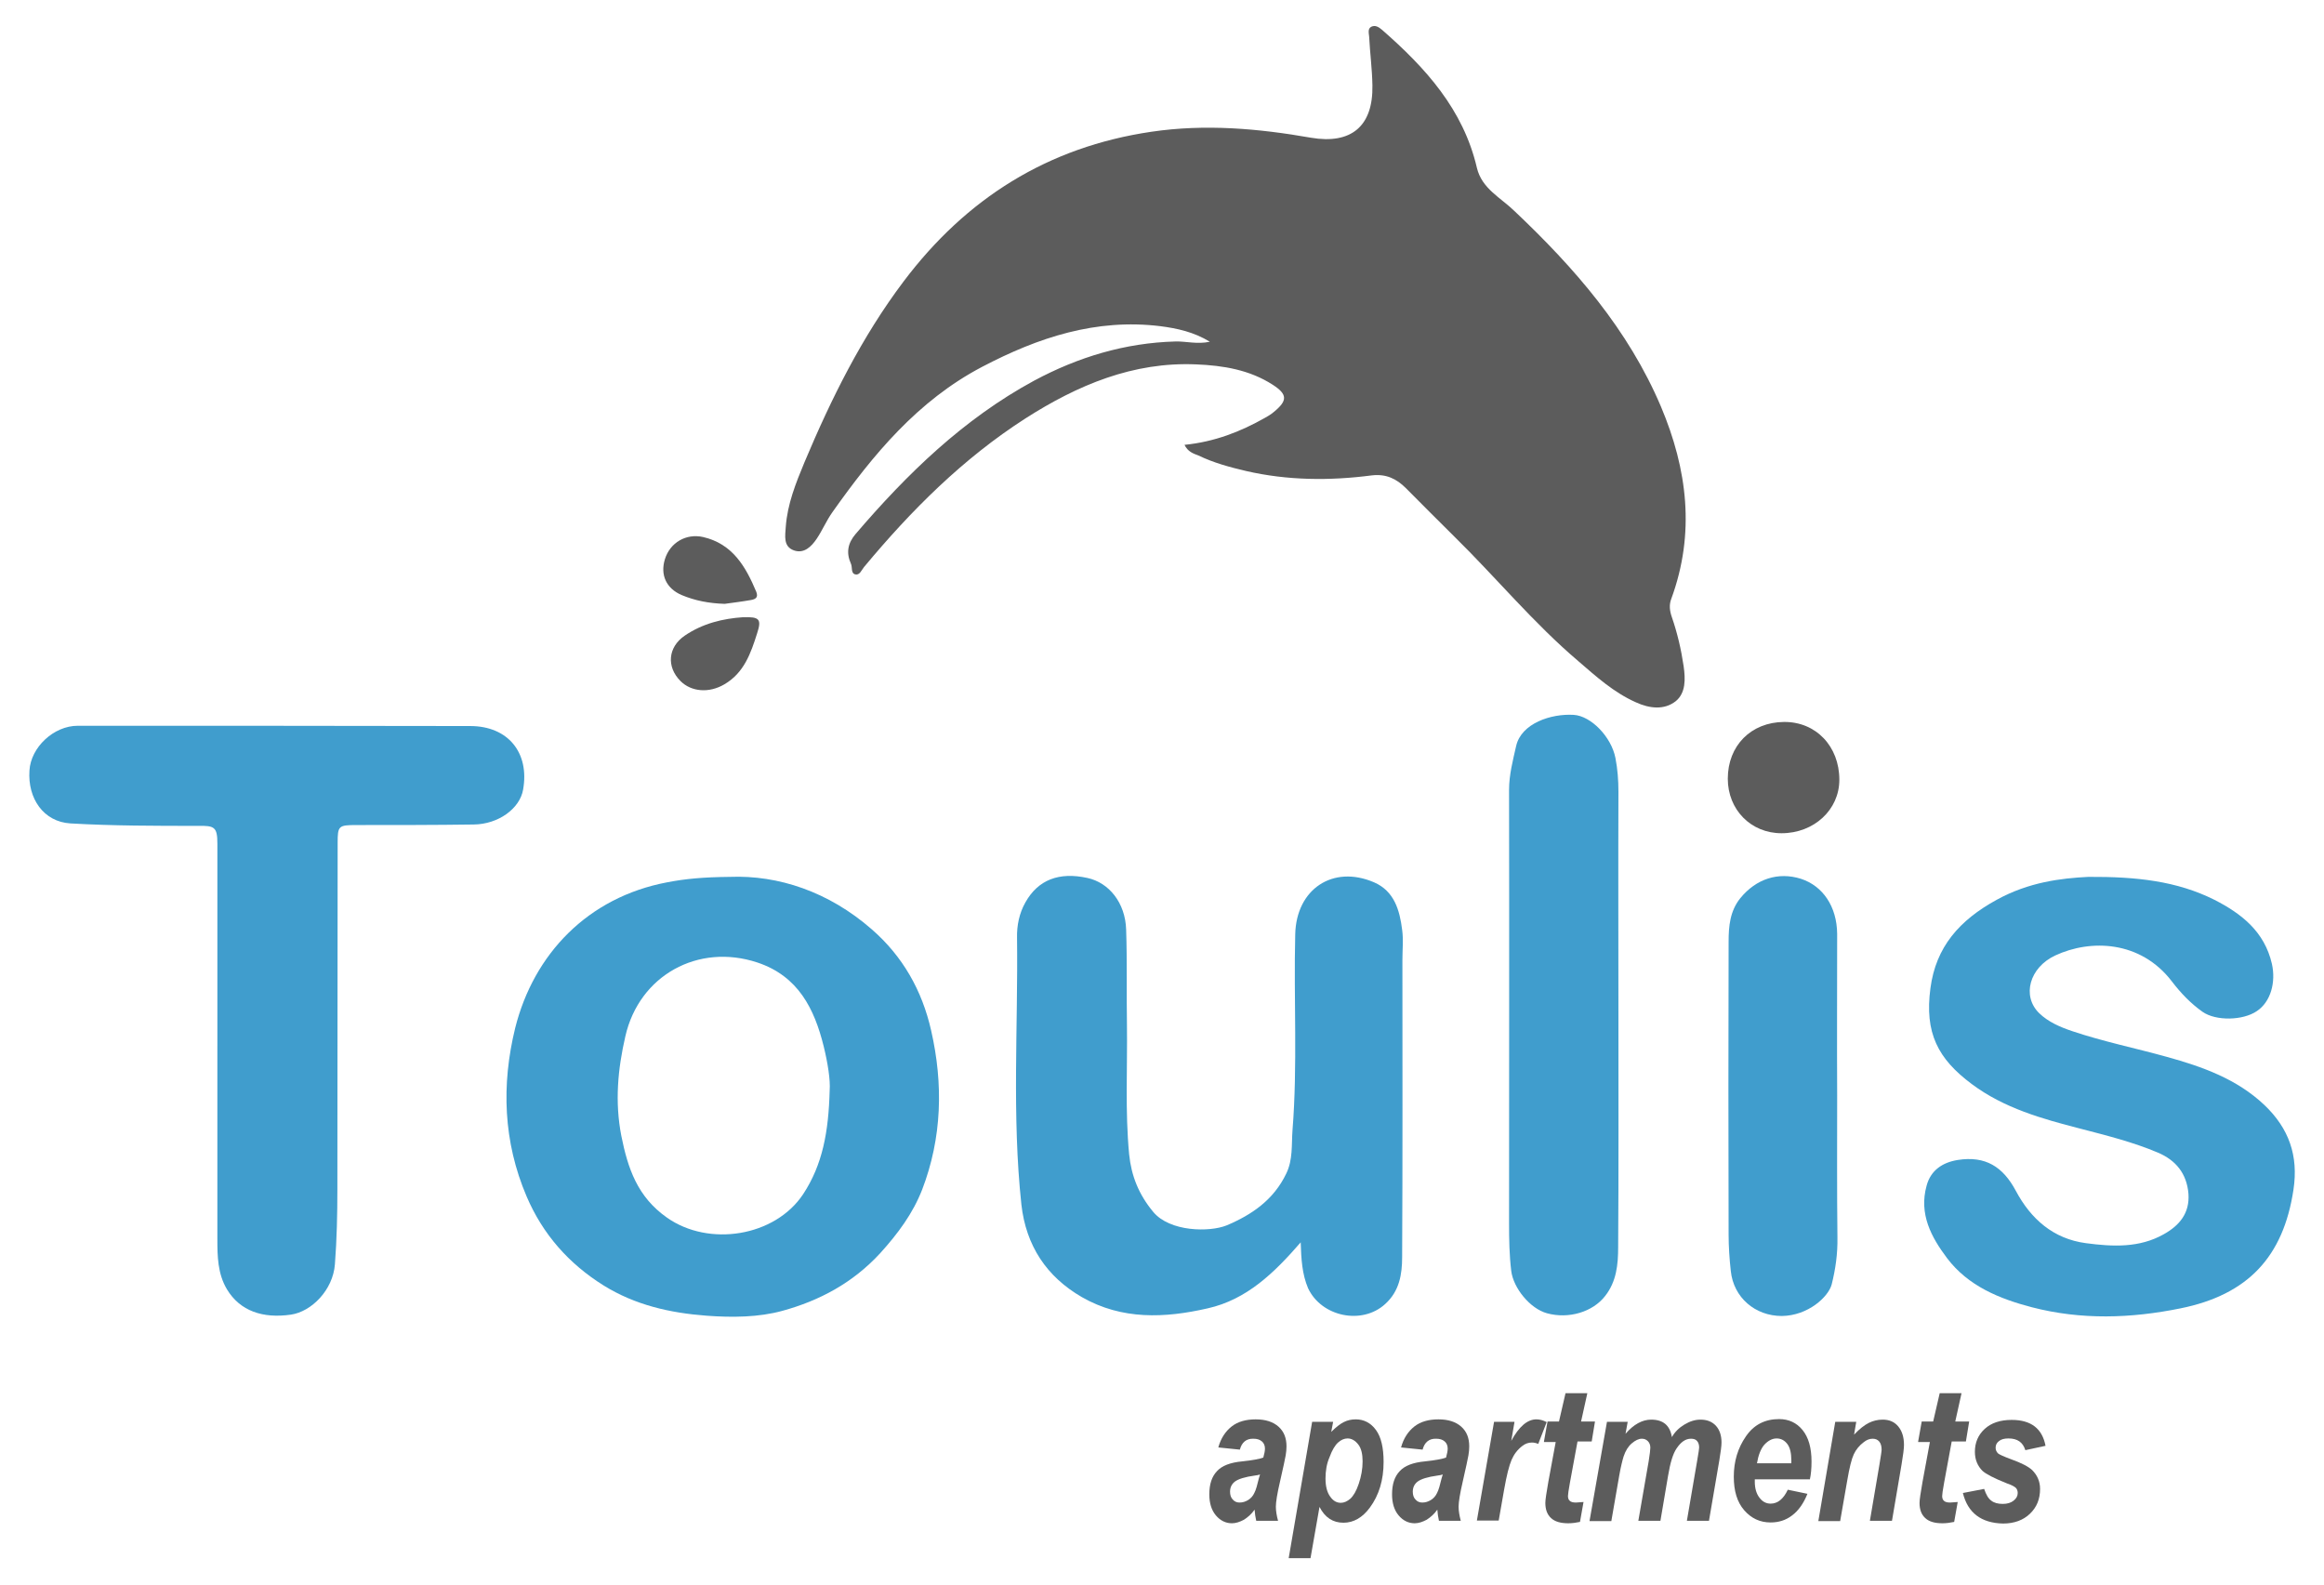<?xml version="1.0" encoding="utf-8"?>
<!-- Generator: Adobe Illustrator 20.1.0, SVG Export Plug-In . SVG Version: 6.00 Build 0)  -->
<svg version="1.1" xmlns="http://www.w3.org/2000/svg" xmlns:xlink="http://www.w3.org/1999/xlink" x="0px" y="0px"
	 viewBox="0 0 852.1 581" style="enable-background:new 0 0 852.1 581;" xml:space="preserve">
<style type="text/css">
	.st0{fill:#409DCD;}
	.st1{fill:#5C5C5C;}
</style>
<g id="Layer_2">
</g>
<g id="Layer_1">
	<g>
		<path class="st0" d="M79.7,383.3c0-24.7,0-49.3,0-74c0-6.1-1.1-6.6-7-6.5c-15.6,0-31.3,0-46.9-0.9c-9.8-0.6-15.7-9.1-15-19.4
			c0.5-8.5,8.9-16.4,17.7-16.4c48,0,96,0,143.9,0.1c13.9,0,21.8,9.8,19.4,23.3c-1.2,7-9.1,12.7-18.1,12.8c-14.3,0.2-28.7,0.2-43,0.2
			c-6.6,0-6.9,0.3-6.9,6.6c-0.1,42.3,0,84.6-0.1,127c0,9.1-0.2,18.3-0.9,27.4c-0.7,9.5-8.6,17.4-16.1,18.5
			c-10.3,1.5-18.7-1.3-23.5-9.3c-3.4-5.7-3.5-12.1-3.5-18.4C79.7,430.6,79.7,407,79.7,383.3z"/>
		<path class="st0" d="M267.6,321.5c17.7-0.7,36.2,5.4,52,19.2c11.4,9.9,18.5,22.5,21.8,37.1c4.5,19.7,4,39.4-3.3,58.4
			c-3.4,8.7-8.8,16-15.3,23.2c-10.1,11-22.4,17.5-35.9,21.2c-8.7,2.4-18.4,2.5-27.8,1.8c-13.4-1-26.2-3.9-37.8-11.1
			c-12.8-8-22.3-18.8-28.2-32.6c-8.6-20.1-9.3-41-4.2-61.8c6.8-27.1,26.6-47.9,55.7-53.4C251.3,322.2,257.8,321.6,267.6,321.5z
			 M304.2,399.8c0.3-3.8-0.7-10.1-2.2-16.2c-3.4-13.7-9.3-25.7-24.3-30.7c-21.7-7.2-43.3,4.7-48.4,27c-2.8,12.1-3.9,24.1-1.5,36.5
			c2.4,12,5.9,22.4,16.7,30c15.4,10.9,39.7,7,50-8.6C301.6,427,303.8,415,304.2,399.8z"/>
		<path class="st0" d="M476.9,455.5c-9.7,11.2-19.8,21-34.1,24.2c-15.7,3.6-31.4,4.3-46.1-4.1c-13-7.5-20.5-18.9-22.2-33.9
			c-3.5-32.6-1.2-65.2-1.6-97.9c-0.1-4.4,0.8-9,3.1-13c4.6-8.2,12.3-11.2,22.7-8.9c7.9,1.7,13.9,9.1,14.2,18.9
			c0.4,11.7,0.1,23.3,0.3,35c0.2,15.8-0.7,31.6,0.8,47.4c0.8,7.9,3.5,14.7,8.8,21.1c6.1,7.4,20.7,7.5,26.9,5
			c9.3-3.9,17.3-9.4,21.9-19c2.5-5.1,1.9-10.6,2.3-15.9c1.9-23.9,0.4-47.9,1-71.9c0.4-16.5,13.8-25.5,28.9-19
			c7.4,3.2,9.4,10.2,10.3,17.4c0.5,3.6,0.1,7.3,0.1,11c0,36.3,0.1,72.7-0.1,109c0,6.3-1,12.5-6.2,17.2c-8.5,7.8-23.4,4.7-28.3-5.8
			C477.4,467.1,477.1,461.6,476.9,455.5z"/>
		<path class="st0" d="M765.7,321.5c17.6-0.1,32.4,1.5,46.2,8.4c10,5.1,18.4,11.7,21.1,23.5c1.5,6.7-0.4,13.9-5.5,17.3
			c-5.1,3.5-15,3.7-19.9,0.3c-4.4-3.1-8.1-7-11.3-11.2c-11.5-15-29.8-15.5-42.7-9.5c-9.5,4.4-12.4,14.9-5.9,21.2
			c3.3,3.2,7.7,5.1,12.2,6.6c11.3,3.8,23.1,6.2,34.6,9.4c13,3.6,25.7,8.1,35.8,17.7c8.9,8.5,12.5,18.5,10.6,31
			c-3.7,24.6-16.7,38.5-41.4,43.5c-18.2,3.7-36.4,4.3-54.5-0.4c-11.9-3.1-23.4-7.8-31.1-18c-5.8-7.7-10.4-16.2-7.5-26.6
			c1.5-5.6,5.8-8.5,11.4-9.4c10.2-1.6,16.6,2.5,21.3,11.3c5.5,10.3,13.7,17.6,25.7,19.2c9.8,1.3,19.6,1.8,28.6-3.3
			c5.7-3.2,9.5-7.7,9-14.8c-0.6-7.4-4.6-12.3-11.2-15.1c-9.2-3.9-18.9-6.3-28.5-8.8c-14-3.6-27.9-7.5-39.7-16.3
			c-12.5-9.3-17.4-18.8-15.2-35.2c2-15.1,10.6-24.9,24.3-32.4C743.9,323.4,755.7,322,765.7,321.5z"/>
		<path class="st0" d="M593.4,372.3c0,28.3,0.1,56.7-0.1,85c0,6.3-0.6,12.6-4.8,17.9c-4.5,5.8-13.3,8.5-21.3,6.3
			c-6.2-1.7-12.3-9.2-13.1-15.5c-0.7-5.8-0.8-11.6-0.8-17.4c0-53,0.1-106,0-159c0-5.5,1.4-10.8,2.6-16.1
			c1.9-8.3,12.8-11.9,21.1-11.4c6.4,0.4,13.8,8.1,15.3,15.8c0.8,4.1,1.1,8.2,1.1,12.4C593.3,317.7,593.4,345,593.4,372.3z"/>
		<path class="st0" d="M673.6,401.8c0,17.3-0.1,34.6,0.1,52c0.1,5.9-0.7,11.5-2.1,17.1c-1.2,4.6-8.7,11.5-18.3,11.6
			c-9.8,0-17.7-6.8-18.7-16.5c-0.5-4.5-0.8-9-0.8-13.4c-0.1-35.8-0.1-71.6,0-107.4c0-5.6,0.5-11.2,4.3-15.9
			c5.8-7.1,13.9-9.7,22.2-7.1c8,2.6,13.2,10.1,13.3,20.2C673.6,362.2,673.5,382,673.6,401.8C673.5,401.8,673.6,401.8,673.6,401.8z"
			/>
	</g>
	<g>
		<path class="st1" d="M434.3,163.1c11-1.1,20.5-4.8,29.5-9.9c1.2-0.7,2.3-1.3,3.3-2.2c5-4.1,5-6.4-0.4-9.9
			c-8.5-5.5-18.2-7.1-28.1-7.5c-23.2-1-43.5,7.6-62.6,19.8c-22.9,14.7-41.9,33.7-59.2,54.5c-0.9,1.1-1.6,3.1-3.2,2.7
			c-1.7-0.4-1-2.6-1.6-3.9c-1.8-4-1.2-7.5,1.7-10.9c18.9-22.1,39.6-42.2,65.4-56.2c16.2-8.7,33.4-13.9,51.9-14.4
			c3.9-0.1,7.9,1.1,12.6,0.1c-5.9-3.6-12-4.9-18.1-5.7c-23.6-2.9-44.8,4.1-65.4,14.9c-23.6,12.4-39.9,32.1-54.9,53.3
			c-2.2,3.1-3.7,6.7-5.8,9.8c-1.9,2.8-4.6,5.5-8.3,4.2c-4-1.4-3.2-5.4-3-8.6c0.6-8.4,3.7-16.1,6.9-23.8c9.8-23.3,21-45.9,36.3-66.2
			c22.9-30.4,52.8-49.3,90.9-54.9c19.7-2.9,39.1-1.2,58.5,2.2c14.7,2.5,22.8-4.2,22.5-19.2c-0.1-6-0.9-11.9-1.2-17.9
			c-0.1-1.2-0.6-2.9,0.8-3.6c1.5-0.7,2.7,0.1,4,1.2c15.9,13.9,29.7,29.1,34.7,50.5c1.8,7.7,8.8,11,13.8,15.9
			c22,20.8,41.7,43.4,53.7,71.7c9.7,23,12.6,46.4,3.8,70.4c-0.9,2.3-0.6,4.5,0.2,6.8c2,5.8,3.4,11.8,4.3,17.9
			c0.7,4.8,0.8,9.9-2.9,12.9c-4.2,3.3-9.6,2.7-14.6,0.4c-8.1-3.6-14.5-9.4-21-15c-16.5-14-30.3-30.8-45.7-45.9
			c-5.9-5.8-11.7-11.7-17.6-17.6c-3.5-3.5-7.3-5.3-12.5-4.7c-15.4,2-30.9,1.9-46.1-1.6c-6-1.4-11.9-3-17.5-5.7
			C437.5,166.3,435.5,165.6,434.3,163.1z"/>
		<path class="st1" d="M653.2,305.5c-11.2,0-19.7-8.6-19.7-20c0-12.1,8.5-20.7,20.6-20.8c11.7-0.1,20.3,8.9,20.3,21.2
			C674.4,296.9,665.1,305.5,653.2,305.5z"/>
		<path class="st1" d="M272.4,226.3c6.1-0.2,6.9,0.7,5.2,5.9c-2.3,7.3-4.8,14.5-12,18.7c-5.6,3.3-12.1,2.8-16.1-1.2
			c-5.2-5.2-4.6-12.4,1.5-16.6C257.7,228.5,265.2,226.8,272.4,226.3z"/>
		<path class="st1" d="M265.7,221.4c-5.9-0.2-10.9-1.2-15.7-3.2c-5.7-2.4-8-7.4-6.2-13.2c1.9-6.1,7.8-9.5,14-8.1
			c10.8,2.5,15.6,10.8,19.5,20.1c0.8,2.1-0.3,2.7-2,3C271.9,220.6,268.5,221,265.7,221.4z"/>
		<g>
			<path class="st1" d="M454.6,531.5l-7.9-0.8c0.9-3.3,2.6-5.9,4.9-7.7c2.3-1.8,5.3-2.6,8.8-2.6c3.6,0,6.4,0.9,8.4,2.7
				s2.9,4.2,2.9,7.2c0,1-0.1,2.2-0.3,3.3c-0.2,1.2-0.9,4.4-2.1,9.7c-1,4.3-1.5,7.4-1.5,9.1c0,1.6,0.3,3.3,0.8,5.2h-8
				c-0.3-1.3-0.5-2.7-0.6-4.1c-1.1,1.6-2.5,2.8-3.9,3.7c-1.5,0.8-3,1.3-4.4,1.3c-2.3,0-4.3-1-5.9-2.9c-1.6-1.9-2.4-4.5-2.4-7.7
				c0-3.7,0.9-6.5,2.8-8.5c1.8-2,4.9-3.2,9.3-3.6c3.8-0.4,6.4-0.9,7.7-1.4c0.4-1.4,0.6-2.5,0.6-3.3c0-1.1-0.4-2-1.1-2.6
				c-0.8-0.7-1.8-1-3.1-1C457,527.4,455.3,528.8,454.6,531.5z M462,540.6c-0.5,0.2-1.1,0.3-1.9,0.4c-3.7,0.5-6.1,1.3-7.3,2.2
				c-1.2,0.9-1.8,2.2-1.8,3.7c0,1.2,0.3,2.2,1,2.9c0.7,0.8,1.5,1.1,2.5,1.1c1.1,0,2.1-0.3,3.1-0.9s1.8-1.5,2.3-2.6
				c0.6-1.1,1.1-3,1.7-5.5L462,540.6z"/>
			<path class="st1" d="M481.1,521.3h7.7l-0.7,3.7c1.7-1.7,3.2-2.9,4.6-3.6c1.4-0.7,2.8-1,4.4-1c3,0,5.5,1.3,7.4,3.9
				s2.8,6.5,2.8,11.7c0,6.7-1.7,12.2-5,16.7c-2.7,3.7-6,5.6-9.7,5.6c-3.9,0-6.8-1.9-8.8-5.8l-3.3,18.8h-8L481.1,521.3z M486,542.1
				c0,2.9,0.6,5.1,1.7,6.6c1.1,1.6,2.4,2.3,3.9,2.3c1.2,0,2.3-0.5,3.5-1.5c1.1-1,2.2-2.8,3.1-5.5s1.4-5.4,1.4-8.2
				c0-2.7-0.5-4.8-1.6-6.2s-2.4-2.2-3.9-2.2c-1.2,0-2.4,0.5-3.5,1.5c-1.1,1-2.2,2.8-3.1,5.3C486.4,536.7,486,539.4,486,542.1z"/>
			<path class="st1" d="M521.6,531.5l-7.9-0.8c0.9-3.3,2.6-5.9,4.9-7.7c2.3-1.8,5.3-2.6,8.8-2.6c3.6,0,6.4,0.9,8.4,2.7
				s2.9,4.2,2.9,7.2c0,1-0.1,2.2-0.3,3.3c-0.2,1.2-0.9,4.4-2.1,9.7c-1,4.3-1.5,7.4-1.5,9.1c0,1.6,0.3,3.3,0.8,5.2h-8
				c-0.3-1.3-0.5-2.7-0.6-4.1c-1.1,1.6-2.5,2.8-3.9,3.7c-1.5,0.8-3,1.3-4.4,1.3c-2.3,0-4.3-1-5.9-2.9c-1.6-1.9-2.4-4.5-2.4-7.7
				c0-3.7,0.9-6.5,2.8-8.5c1.8-2,4.9-3.2,9.3-3.6c3.8-0.4,6.4-0.9,7.7-1.4c0.4-1.4,0.6-2.5,0.6-3.3c0-1.1-0.4-2-1.1-2.6
				c-0.8-0.7-1.8-1-3.1-1C524,527.4,522.3,528.8,521.6,531.5z M529,540.6c-0.5,0.2-1.1,0.3-1.9,0.4c-3.7,0.5-6.1,1.3-7.3,2.2
				c-1.2,0.9-1.8,2.2-1.8,3.7c0,1.2,0.3,2.2,1,2.9c0.7,0.8,1.5,1.1,2.5,1.1c1.1,0,2.1-0.3,3.1-0.9s1.8-1.5,2.3-2.6
				c0.6-1.1,1.1-3,1.7-5.5L529,540.6z"/>
			<path class="st1" d="M547.8,521.3h7.5l-1.2,7c2.8-5.2,5.9-7.9,9.2-7.9c1.2,0,2.4,0.3,3.8,1l-3.1,8c-0.7-0.3-1.5-0.5-2.3-0.5
				c-1.3,0-2.5,0.4-3.6,1.3c-1.7,1.3-3,3-3.9,5.1c-0.9,2.1-1.8,5.7-2.7,10.8l-2,11.4h-8L547.8,521.3z"/>
			<path class="st1" d="M566.1,528.5l1.3-7.3h4.2l2.4-10.4h8l-2.3,10.4h5.1l-1.2,7.3h-5.2l-2.8,15.2c-0.5,2.7-0.7,4.3-0.7,4.8
				c0,0.8,0.2,1.4,0.7,1.8c0.4,0.4,1.2,0.6,2.2,0.6c0.3,0,1.3-0.1,2.8-0.2l-1.3,7.3c-1.4,0.3-2.9,0.5-4.3,0.5
				c-2.8,0-4.9-0.6-6.3-1.9c-1.4-1.3-2.1-3.1-2.1-5.6c0-1.1,0.4-3.7,1.1-7.7l2.7-14.6H566.1z"/>
			<path class="st1" d="M589.2,521.3h7.6l-0.8,4.4c3-3.5,6.2-5.2,9.4-5.2c4.4,0,6.9,2.1,7.6,6.4c1.1-1.9,2.6-3.4,4.6-4.6
				c2-1.2,3.9-1.8,5.9-1.8c2.3,0,4.2,0.7,5.6,2.2s2.1,3.6,2.1,6.2c0,1.3-0.3,3.4-0.8,6.5l-3.8,22.2h-8.1l3.8-22.2
				c0.5-2.8,0.7-4.4,0.7-4.7c0-1-0.3-1.9-0.8-2.4c-0.5-0.6-1.3-0.8-2.2-0.8c-2,0-3.7,1.2-5.3,3.6c-1.3,1.9-2.3,5.2-3.1,10l-2.8,16.5
				h-8.1l3.8-21.9c0.4-2.5,0.6-4.2,0.6-4.9c0-1-0.3-1.8-0.9-2.4c-0.6-0.6-1.3-0.9-2.2-0.9c-1.2,0-2.4,0.6-3.7,1.7
				c-1.3,1.1-2.3,2.7-3,4.8c-0.4,1.3-1,3.6-1.6,7l-2.9,16.7h-8L589.2,521.3z"/>
			<path class="st1" d="M663.6,542.4h-20.2v0.9c0,2.4,0.6,4.4,1.7,5.8c1.1,1.5,2.5,2.2,4.1,2.2c2.6,0,4.7-1.7,6.3-5.1l7.2,1.5
				c-1.4,3.5-3.3,6.2-5.6,7.9c-2.3,1.8-5,2.6-7.9,2.6c-3.9,0-7.1-1.5-9.7-4.5c-2.6-3-3.8-7.1-3.8-12.3c0-5.6,1.5-10.5,4.4-14.7
				c2.9-4.3,7-6.4,12.2-6.4c3.5,0,6.4,1.3,8.6,4c2.2,2.7,3.3,6.5,3.3,11.6C664.2,538.4,664,540.6,663.6,542.4z M656.8,536.5l0-1
				c0-2.8-0.5-4.8-1.5-6.1c-1-1.3-2.3-2-3.9-2c-1.6,0-3.1,0.8-4.5,2.3c-1.3,1.5-2.2,3.8-2.7,6.8H656.8z"/>
			<path class="st1" d="M672.9,521.3h7.7l-0.8,4.7c2-2.1,3.8-3.5,5.4-4.3c1.6-0.8,3.3-1.2,5.1-1.2c2.4,0,4.3,0.8,5.7,2.5
				s2.1,3.9,2.1,6.8c0,1.3-0.3,3.7-0.9,7.2l-3.5,20.6h-8.1l3.5-20.6c0.5-3.1,0.8-4.9,0.8-5.5c0-1.3-0.3-2.3-0.9-3
				c-0.6-0.7-1.4-1-2.4-1c-1.1,0-2.2,0.4-3.3,1.3c-1.6,1.2-2.8,2.7-3.6,4.4c-0.8,1.7-1.6,4.9-2.4,9.6l-2.6,14.9h-8L672.9,521.3z"/>
			<path class="st1" d="M703.3,528.5l1.3-7.3h4.2l2.4-10.4h8l-2.3,10.4h5.1l-1.2,7.3h-5.2l-2.8,15.2c-0.5,2.7-0.7,4.3-0.7,4.8
				c0,0.8,0.2,1.4,0.7,1.8c0.4,0.4,1.2,0.6,2.2,0.6c0.3,0,1.3-0.1,2.8-0.2l-1.3,7.3c-1.4,0.3-2.9,0.5-4.3,0.5
				c-2.8,0-4.9-0.6-6.3-1.9c-1.4-1.3-2.1-3.1-2.1-5.6c0-1.1,0.4-3.7,1.1-7.7l2.7-14.6H703.3z"/>
			<path class="st1" d="M719.7,547.4l7.8-1.5c0.7,2.1,1.5,3.5,2.6,4.3c1,0.8,2.4,1.2,4.2,1.2c1.7,0,3-0.4,4-1.2
				c1-0.8,1.5-1.7,1.5-2.8c0-0.7-0.2-1.3-0.6-1.8c-0.5-0.5-1.5-1.1-3.3-1.7c-4.8-1.9-7.8-3.5-9-4.6c-1.8-1.8-2.8-4.1-2.8-7
				c0-3.4,1.2-6.2,3.6-8.4c2.4-2.2,5.7-3.3,9.9-3.3c7.1,0,11.2,3.2,12.4,9.5l-7.4,1.6c-0.9-2.9-2.9-4.3-6.2-4.3
				c-1.5,0-2.7,0.3-3.5,1c-0.8,0.6-1.2,1.4-1.2,2.4c0,0.8,0.3,1.5,0.9,2.1c0.5,0.4,2,1.1,4.7,2.1c3.9,1.4,6.4,2.7,7.8,4
				c1.9,1.9,2.9,4.2,2.9,6.9c0,3.7-1.2,6.7-3.7,9.1c-2.5,2.4-5.8,3.6-9.9,3.6C726.4,558.4,721.5,554.7,719.7,547.4z"/>
		</g>
	</g>
</g>
</svg>
